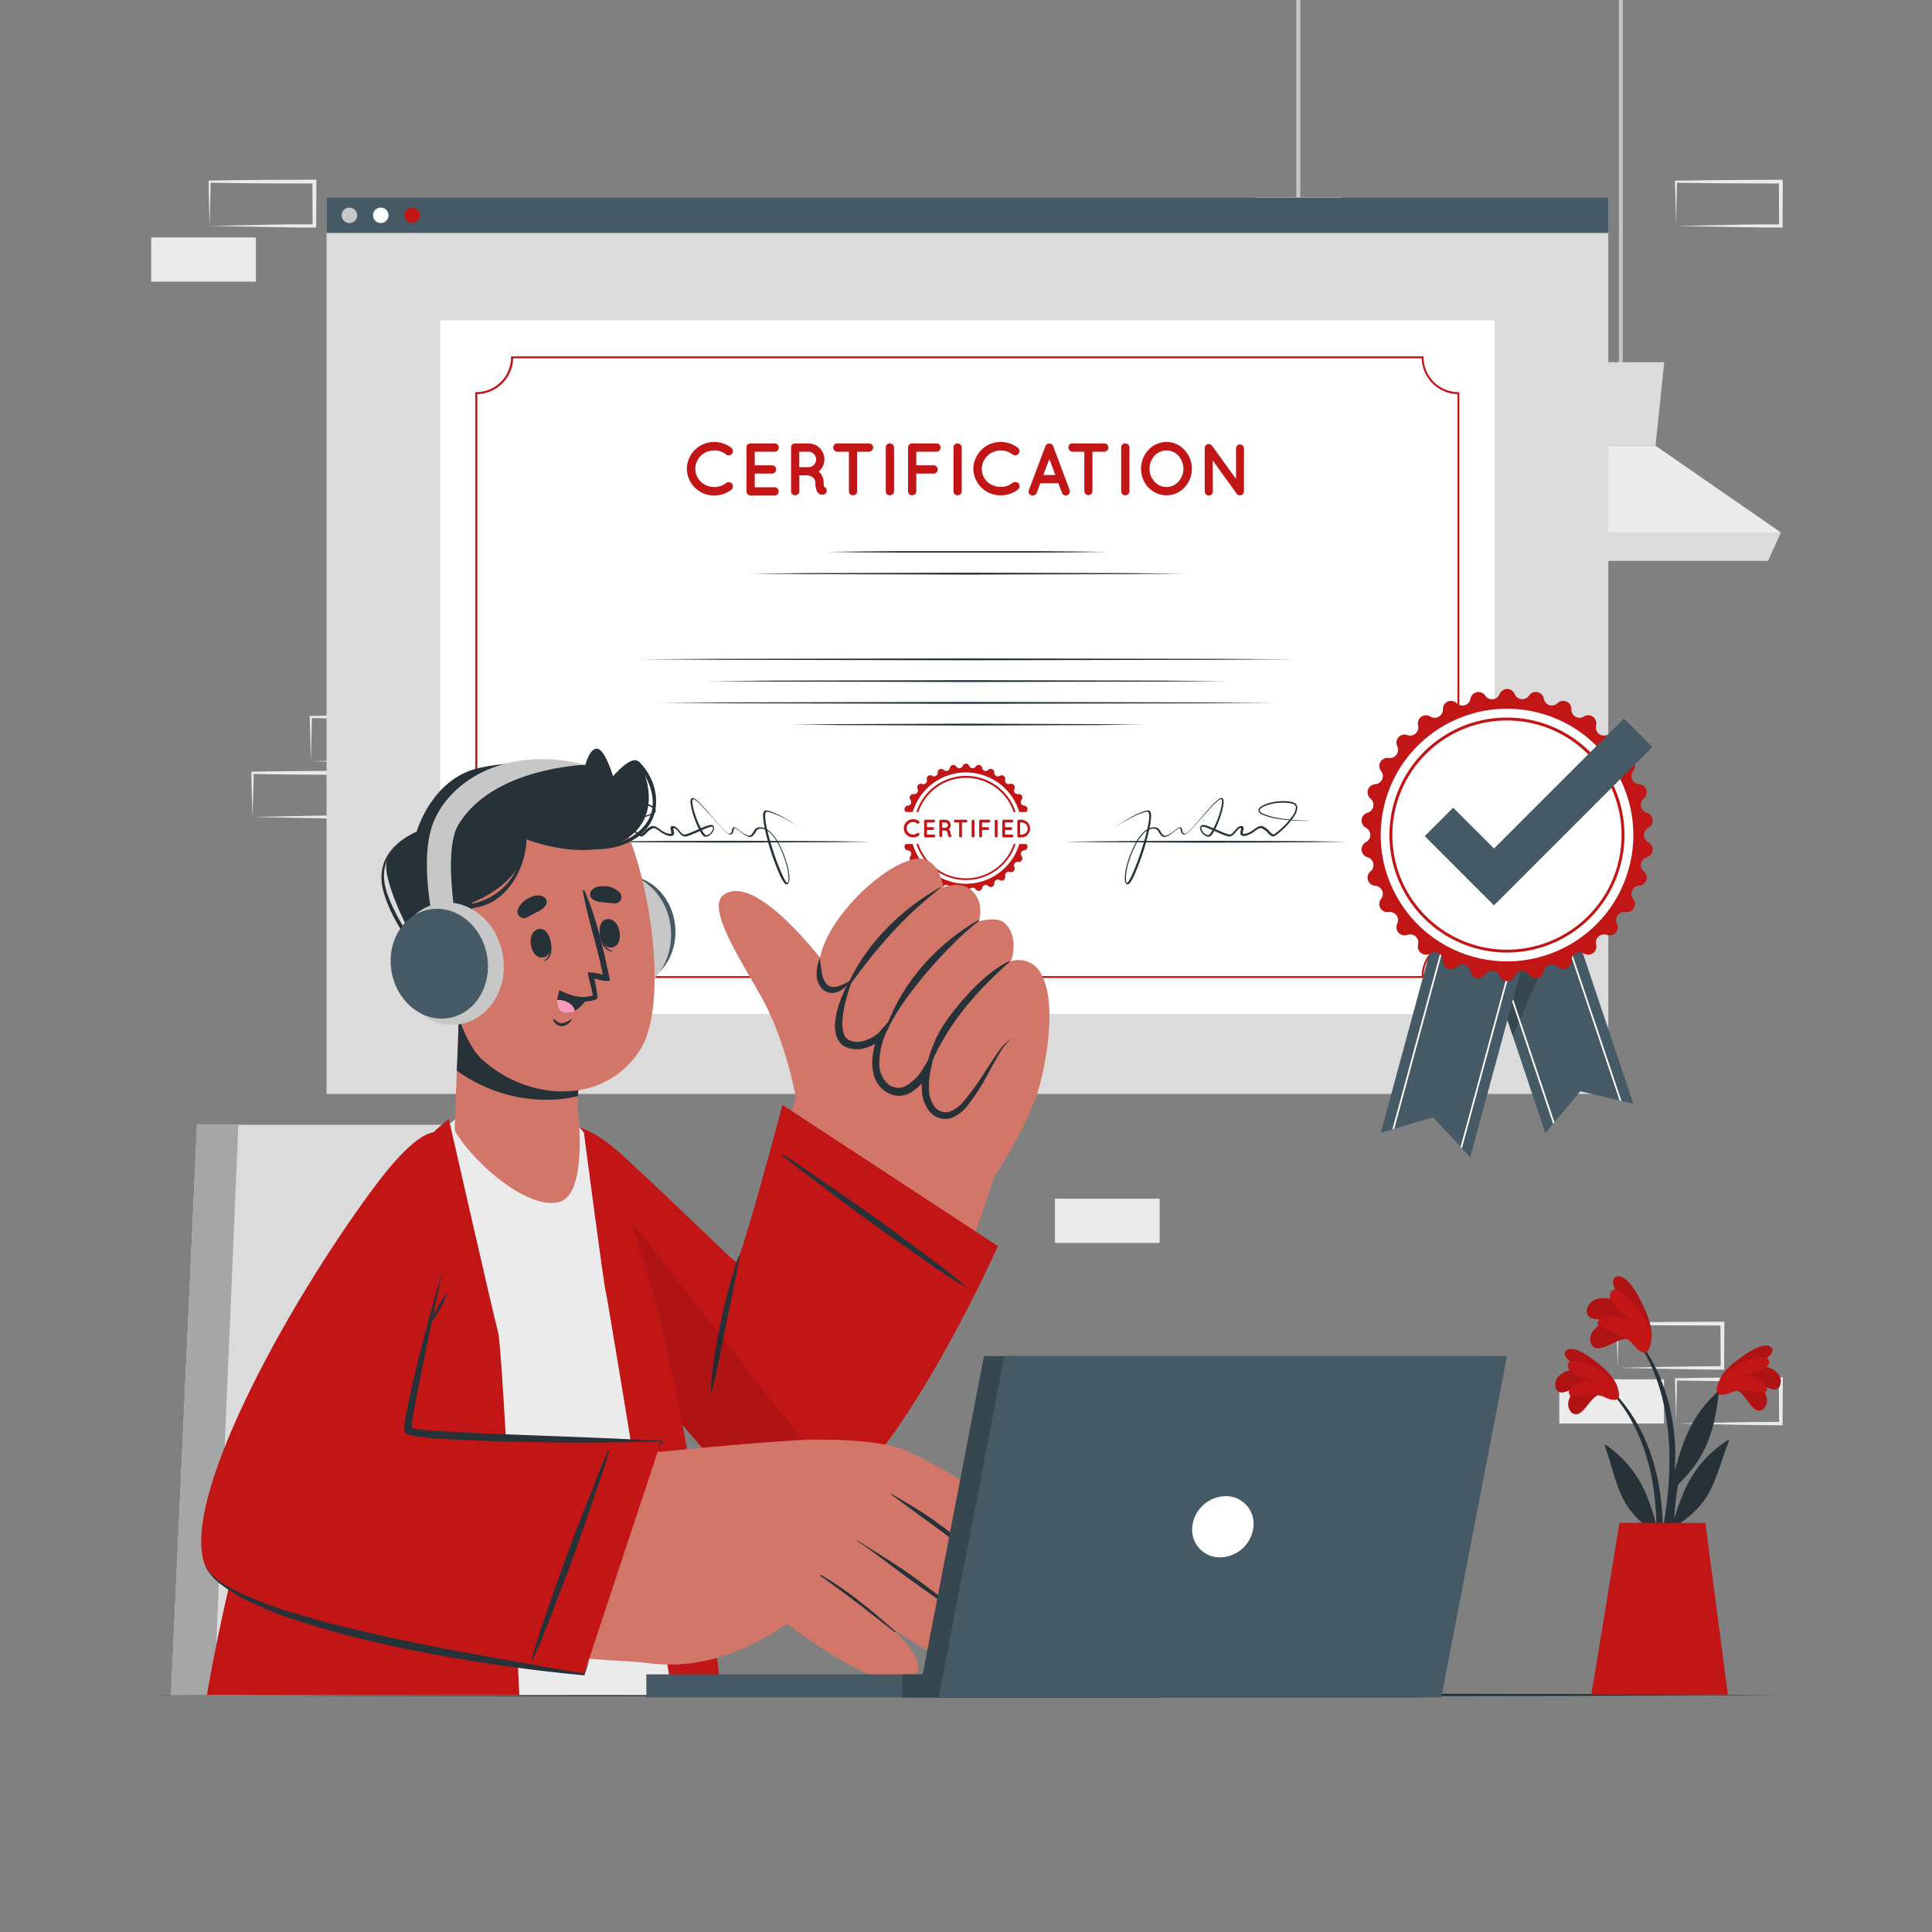 <svg xmlns="http://www.w3.org/2000/svg" viewBox="0 0 500 500"><rect x="0" y="0" width="500" height="500" fill="#808080" stroke="none"/><g id="freepik--background-complete--inject-247"><path d="M418.65,354l13.67-.28,6.73-.11c2.24,0,4.47,0,6.7-.05l-.44.44-.06-11.45.5.5L432.2,343c-4.51,0-9-.11-13.55-.17l.28-.27c0,1.88-.09,3.76-.14,5.67Zm0,0-.14-5.66c0-1.91-.11-3.85-.13-5.79v-.27h.27c4.52-.05,9-.16,13.55-.17l13.55-.06h.51v.5L446.2,354v.45h-.45c-2.28,0-4.57,0-6.85-.06l-6.81-.11Z" style="fill:#ebebeb"></path><path d="M433.77,368.4l13.67-.28,6.73-.11c2.24,0,4.47,0,6.7-.05l-.44.44L460.37,357l.5.5-13.55-.06c-4.52,0-9-.11-13.55-.17L434,357c0,1.88-.08,3.76-.13,5.67Zm0,0-.14-5.66c-.05-1.91-.11-3.85-.13-5.79v-.27h.28c4.52-.05,9-.16,13.55-.16l13.55-.07h.5v.5l-.05,11.45v.45h-.44c-2.28,0-4.57,0-6.85-.06l-6.81-.11Z" style="fill:#ebebeb"></path><rect x="403.53" y="356.95" width="27.1" height="11.45" transform="translate(834.17 725.36) rotate(180)" style="fill:#ebebeb"></rect><path d="M80.44,197l13.66-.28,6.74-.11c2.24,0,4.46,0,6.7,0l-.45.44,0-11.45.5.5L94,186c-4.52,0-9-.12-13.55-.17l.27-.27c0,1.88-.09,3.76-.13,5.67Zm0,0-.14-5.66c0-1.92-.12-3.85-.14-5.79v-.27h.28c4.51-.05,9-.16,13.55-.17l13.55-.06h.5v.5L108,197v.45h-.44c-2.29,0-4.57,0-6.85-.06l-6.82-.11Z" style="fill:#ebebeb"></path><rect x="95.56" y="199.98" width="27.1" height="11.45" transform="translate(218.21 411.41) rotate(180)" style="fill:#ebebeb"></rect><path d="M65.32,211.43,79,211.15l6.73-.11c2.24,0,4.47,0,6.7,0l-.45.44,0-11.45.5.5-13.55-.06c-4.52,0-9-.12-13.55-.17l.27-.27c0,1.88-.08,3.76-.13,5.67Zm0,0-.14-5.66c-.05-1.92-.11-3.85-.13-5.79v-.27h.28c4.52-.05,9-.16,13.55-.17l13.55-.06h.5v.5l0,11.45v.45h-.44c-2.28,0-4.57,0-6.85-.06l-6.82-.11Z" style="fill:#ebebeb"></path><rect x="54.25" y="356.95" width="27.1" height="11.45" transform="translate(135.59 725.36) rotate(180)" style="fill:#ebebeb"></rect><path d="M54.25,58.46l13.66-.28,6.74-.11c2.24,0,4.46,0,6.7,0l-.45.44L80.85,47l.5.5L67.8,47.45c-4.52,0-9-.12-13.55-.17l.27-.27c0,1.87-.09,3.76-.13,5.67Zm0,0-.15-5.67C54.06,50.88,54,49,54,47v-.27h.28c4.51-.05,9-.16,13.55-.17l13.55-.06h.5V47l-.06,11.45v.45h-.44c-2.29,0-4.57,0-6.85-.06l-6.82-.11Z" style="fill:#ebebeb"></path><rect x="39.13" y="61.45" width="27.1" height="11.45" transform="translate(105.36 134.35) rotate(180)" style="fill:#ebebeb"></rect><path d="M433.77,58.47l13.67-.27,6.73-.12c2.24,0,4.47,0,6.7,0l-.44.44L460.37,47l.5.5-13.55-.06c-4.52,0-9-.11-13.55-.16L434,47c0,1.88-.08,3.76-.13,5.67Zm0,0-.14-5.66c-.05-1.91-.11-3.85-.13-5.79v-.27h.28c4.52,0,9-.16,13.55-.16l13.55-.07h.5V47l-.05,11.45v.45h-.44c-2.28,0-4.57,0-6.85-.06l-6.81-.11Z" style="fill:#ebebeb"></path><rect x="380.93" y="215.78" width="27.1" height="11.45" transform="translate(788.96 443.01) rotate(180)" style="fill:#ebebeb"></rect><rect x="273.01" y="310.23" width="27.1" height="11.45" transform="translate(573.12 631.9) rotate(180)" style="fill:#ebebeb"></rect><path d="M298.31,86.67,284.64,87l-6.73.11c-2.24,0-4.47,0-6.7.06l.44-.45.06,11.46-.5-.5,13.55.06c4.51,0,9,.11,13.55.16l-.28.28c0-1.88.09-3.77.14-5.67Zm0,0,.14,5.67c0,1.91.11,3.84.13,5.79v.27h-.27c-4.52,0-9,.16-13.55.16l-13.55.07h-.5v-.5l.05-11.46v-.45h.45c2.28,0,4.57,0,6.85,0l6.81.12Z" style="fill:#ebebeb"></path><path d="M283.19,72.23l-13.67.28-6.73.11c-2.24,0-4.47,0-6.7.06l.44-.45.06,11.46-.5-.5,13.55.06c4.52,0,9,.11,13.55.16l-.27.28c0-1.88.08-3.77.13-5.67Zm0,0,.14,5.67c.05,1.91.11,3.84.13,5.79V84h-.28c-4.52.05-9,.16-13.55.16l-13.55.06h-.5v-.5l0-11.46v-.45h.44c2.28,0,4.57,0,6.85,0l6.81.11Z" style="fill:#ebebeb"></path><rect x="418.97" width="1" height="97.88" style="fill:#c7c7c7"></rect><polygon points="378.07 137.79 381.4 145.11 457.55 145.11 460.87 137.79 428.45 115.35 410.49 115.35 378.07 137.79" style="fill:#ebebeb"></polygon><polygon points="408.24 93.73 410.49 115.35 428.45 115.35 430.7 93.73 408.24 93.73" style="fill:#dbdbdb"></polygon><polygon points="378.07 137.79 381.4 145.12 457.55 145.12 460.87 137.79 378.07 137.79" style="fill:#dbdbdb"></polygon><rect x="335.5" width="1" height="55.23" style="fill:#c7c7c7"></rect><polygon points="294.6 95.14 297.93 102.46 374.08 102.46 377.4 95.14 344.98 72.7 327.02 72.7 294.6 95.14" style="fill:#ebebeb"></polygon><polygon points="324.77 51.08 327.02 72.7 344.98 72.7 347.23 51.08 324.77 51.08" style="fill:#dbdbdb"></polygon><polygon points="294.6 95.14 297.93 102.46 374.08 102.46 377.4 95.14 294.6 95.14" style="fill:#dbdbdb"></polygon></g><g id="freepik--Table--inject-247"><polygon points="39.13 438.65 91.85 438.41 144.56 438.32 250 438.15 355.44 438.32 408.15 438.41 460.87 438.65 408.15 438.9 355.44 438.98 250 439.15 144.56 438.98 91.85 438.89 39.13 438.65" style="fill:#263238"></polygon></g><g id="freepik--Screen--inject-247"><rect x="84.51" y="51.33" width="331.72" height="231.78" style="fill:#dbdbdb"></rect><rect x="84.51" y="51.15" width="331.72" height="9.14" style="fill:#455a64"></rect><path d="M92.43,55.72a2,2,0,1,1-2-2A2,2,0,0,1,92.43,55.72Z" style="fill:#c7c7c7"></path><path d="M100.54,55.72a2,2,0,1,1-2-2A2,2,0,0,1,100.54,55.72Z" style="fill:#fff"></path><path d="M108.66,55.72a2,2,0,1,1-2-2A2,2,0,0,1,108.66,55.72Z" style="fill:#C21515"></path><rect x="113.92" y="82.93" width="272.9" height="179.46" style="fill:#fff"></rect><path d="M368.43,253.11H132.31v-.4a9,9,0,0,0-9-9H123V101.48h.25a9,9,0,0,0,9-9v-.25H368.43v.25a9,9,0,0,0,9,9h.25V243.69h-.25a9,9,0,0,0-9,9Zm-235.62-.5H367.93a9.52,9.52,0,0,1,9.27-9.41V102a9.54,9.54,0,0,1-9.27-9.27H132.81a9.54,9.54,0,0,1-9.27,9.27V243.2A9.52,9.52,0,0,1,132.81,252.61Z" style="fill:#C21515"></path><path d="M177.76,121.31a7.05,7.05,0,0,1,7.06-6.93,7.25,7.25,0,0,1,4.45,1.5,1.15,1.15,0,0,1,.19,1.54,1.13,1.13,0,0,1-1.54.21,4.83,4.83,0,0,0-3.1-1.06,5.1,5.1,0,0,0-3.47,1.39,4.76,4.76,0,0,0-1.4,3.35,4.68,4.68,0,0,0,1.4,3.34,5.1,5.1,0,0,0,3.47,1.39,4.81,4.81,0,0,0,3.1-1.06,1.17,1.17,0,0,1,1.54.21,1.14,1.14,0,0,1-.19,1.54,7.19,7.19,0,0,1-4.45,1.5A7,7,0,0,1,177.76,121.31Z" style="fill:#C21515"></path><path d="M193.19,127.18V115.82a1,1,0,0,1,1.06-1.06h6.3a1.06,1.06,0,0,1,1,1.06,1.08,1.08,0,0,1-1,1.08h-5.22v3.52h4.48a1.07,1.07,0,0,1,0,2.14h-4.48v3.54h5.22a1.07,1.07,0,0,1,0,2.13h-6.3A1.05,1.05,0,0,1,193.19,127.18Z" style="fill:#C21515"></path><path d="M213.9,126.64a1.05,1.05,0,0,1-.67,1.34,1.66,1.66,0,0,1-.43.06h0a1.39,1.39,0,0,1-.75-.21,1.74,1.74,0,0,1-.62-.67,5.18,5.18,0,0,1-.4-2.31,1.57,1.57,0,0,0-.24-.83,1.8,1.8,0,0,0-.57-.56,3.78,3.78,0,0,0-1.08-.46h-2.27v4.18a1.07,1.07,0,0,1-1.08,1,1.05,1.05,0,0,1-1.06-1V115.82a1,1,0,0,1,1.06-1.06h3.44a4.11,4.11,0,0,1,4.12,4.14,4.06,4.06,0,0,1-1.5,3.16,3.08,3.08,0,0,1,.68.71,3.68,3.68,0,0,1,.63,2.08,4.65,4.65,0,0,0,.08,1.13A1,1,0,0,1,213.9,126.64Zm-2.69-7.74a2,2,0,0,0-2-2h-2.36v4h2.36A2,2,0,0,0,211.21,118.9Z" style="fill:#C21515"></path><path d="M224.87,116.9h-3.06v10.28a1,1,0,0,1-1.05,1,1.05,1.05,0,0,1-1.06-1V116.9h-3a1.07,1.07,0,0,1-1.06-1.08,1,1,0,0,1,1.06-1.06h8.21a1.05,1.05,0,0,1,1.06,1.06A1.08,1.08,0,0,1,224.87,116.9Z" style="fill:#C21515"></path><path d="M229.24,115.82a1,1,0,0,1,1.06-1.06,1.07,1.07,0,0,1,1.08,1.06v11.36a1.07,1.07,0,0,1-1.08,1,1,1,0,0,1-1.06-1Z" style="fill:#C21515"></path><path d="M235,127.18V115.82a1.05,1.05,0,0,1,1.06-1.06h6.29a1.07,1.07,0,0,1,0,2.14h-5.21v3.52h4.48a1.07,1.07,0,0,1,0,2.14h-4.48v4.62a1.08,1.08,0,0,1-1.08,1A1.05,1.05,0,0,1,235,127.18Z" style="fill:#C21515"></path><path d="M246.76,115.82a1,1,0,0,1,1.06-1.06,1.08,1.08,0,0,1,1.08,1.06v11.36a1.08,1.08,0,0,1-1.08,1,1,1,0,0,1-1.06-1Z" style="fill:#C21515"></path><path d="M251.9,121.31a7.06,7.06,0,0,1,7.06-6.93,7.23,7.23,0,0,1,4.45,1.5,1.14,1.14,0,0,1,.19,1.54,1.12,1.12,0,0,1-1.54.21,4.83,4.83,0,0,0-3.1-1.06A5.06,5.06,0,0,0,255.5,118a4.73,4.73,0,0,0-1.41,3.35,4.65,4.65,0,0,0,1.41,3.34A5.06,5.06,0,0,0,259,126a4.81,4.81,0,0,0,3.1-1.06,1.17,1.17,0,0,1,1.54.21,1.13,1.13,0,0,1-.19,1.54,7.17,7.17,0,0,1-4.45,1.5A7,7,0,0,1,251.9,121.31Z" style="fill:#C21515"></path><path d="M273.92,125.06h-4.68l-.94,2.5a1.09,1.09,0,0,1-1,.67,1,1,0,0,1-1-1.44l4.26-11.34a1.08,1.08,0,0,1,1-.67,1.06,1.06,0,0,1,1,.67l4.25,11.34a1.1,1.1,0,0,1-.63,1.39,1.11,1.11,0,0,1-1.35-.62Zm-.79-2.12-1.56-4.14L270,122.94Z" style="fill:#C21515"></path><path d="M285.79,116.9h-3.06v10.28a1.06,1.06,0,0,1-2.11,0V116.9h-3.05a1.08,1.08,0,0,1-1.06-1.08,1,1,0,0,1,1.06-1.06h8.22a1.05,1.05,0,0,1,1.06,1.06A1.08,1.08,0,0,1,285.79,116.9Z" style="fill:#C21515"></path><path d="M290.16,115.82a1,1,0,0,1,1.06-1.06,1.07,1.07,0,0,1,1.08,1.06v11.36a1.07,1.07,0,0,1-1.08,1,1,1,0,0,1-1.06-1Z" style="fill:#C21515"></path><path d="M306.52,116.44a7.06,7.06,0,0,1,0,9.74,6.29,6.29,0,0,1-4.6,2,6.49,6.49,0,0,1-4.71-2,7.16,7.16,0,0,1,0-9.74,6.42,6.42,0,0,1,4.71-2.06A6.23,6.23,0,0,1,306.52,116.44Zm-.25,4.87a5,5,0,0,0-1.31-3.37,4.14,4.14,0,0,0-6.15,0,4.88,4.88,0,0,0-1.31,3.37,4.79,4.79,0,0,0,1.31,3.34,4.1,4.1,0,0,0,6.15,0A4.88,4.88,0,0,0,306.27,121.31Z" style="fill:#C21515"></path><path d="M313.88,127.18a1.05,1.05,0,1,1-2.1,0V116a1,1,0,0,1,.42-.88,1.06,1.06,0,0,1,1.46.23l6.22,8.6V116a1.05,1.05,0,0,1,1-1,1.07,1.07,0,0,1,1.06,1v11.19a1.07,1.07,0,0,1-1.06,1,1,1,0,0,1-.79-.38.31.31,0,0,1-.09-.12l-6.16-8.54Z" style="fill:#C21515"></path><path d="M214.18,142.82q9.06-.13,18.1-.19l18.09,0,18.1,0q9,.06,18.09.19-9,.15-18.09.2l-18.1,0-18.09,0Q223.24,143,214.18,142.82Z" style="fill:#263238"></path><polygon points="194.07 148.46 208.14 148.33 222.22 148.29 250.37 148.21 278.52 148.29 292.6 148.33 306.68 148.46 292.6 148.58 278.52 148.62 250.37 148.71 222.22 148.62 208.14 148.58 194.07 148.46" style="fill:#263238"></polygon><path d="M275.37,217.84q9.18-.14,18.35-.19l18.35-.06,18.35.06q9.18,0,18.35.19-9.16.14-18.35.19l-18.35.06L293.72,218Q284.54,218,275.37,217.84Z" style="fill:#263238"></path><path d="M152,217.84q9.18-.14,18.35-.19l18.35-.06,18.35.06q9.18,0,18.36.19Q216.2,218,207,218l-18.35.06L170.32,218Q161.14,218,152,217.84Z" style="fill:#263238"></path><polygon points="317.68 176.27 300.85 176.39 284.02 176.43 250.37 176.51 216.72 176.43 199.89 176.39 183.07 176.27 199.89 176.14 216.72 176.1 250.37 176.02 284.02 176.1 300.85 176.14 317.68 176.27" style="fill:#263238"></polygon><polygon points="335.43 170.63 314.17 170.76 292.9 170.8 250.37 170.88 207.84 170.8 186.57 170.76 165.31 170.63 186.57 170.51 207.84 170.47 250.37 170.39 292.9 170.47 314.17 170.51 335.43 170.63" style="fill:#263238"></polygon><polygon points="330.07 181.9 310.14 182.02 290.22 182.06 250.37 182.15 210.52 182.06 190.6 182.02 170.67 181.9 190.6 181.77 210.52 181.73 250.37 181.65 290.22 181.73 310.14 181.78 330.07 181.9" style="fill:#263238"></polygon><polygon points="295.64 187.53 284.32 187.65 273.01 187.69 250.37 187.78 227.74 187.69 216.42 187.65 205.1 187.53 216.42 187.41 227.74 187.36 250.37 187.28 273.01 187.36 284.32 187.41 295.64 187.53" style="fill:#263238"></polygon><path d="M288.54,214.1q1.84-1.28,3.8-2.4a18.34,18.34,0,0,1,4.11-1.85,5.54,5.54,0,0,1,.56-.11.61.61,0,0,1,.63.21,2.15,2.15,0,0,1,.26,1.17,14.07,14.07,0,0,1-.23,2.25c-.26,1.48-.63,2.94-1,4.38a67.32,67.32,0,0,1-3,8.49,12.56,12.56,0,0,1-1.06,2,2.94,2.94,0,0,1-.41.47.59.59,0,0,1-.39.17.46.46,0,0,1-.27-.09l-.13-.14a2.19,2.19,0,0,1-.32-1.2,14.89,14.89,0,0,1,.79-4.47,25.68,25.68,0,0,1,1.69-4.19,12.67,12.67,0,0,1,2.63-3.67,4.17,4.17,0,0,1,2.07-1,2.5,2.5,0,0,1,1.18.1,1.8,1.8,0,0,1,.82.84,5.09,5.09,0,0,0,.62.9.91.91,0,0,0,.91.3,5.91,5.91,0,0,0,1.88-1.1c.3-.22.59-.46.9-.67a4.14,4.14,0,0,1,.5-.3.57.57,0,0,1,.62,0c.29.37.22.76.36,1.09a.67.67,0,0,0,.77.49,7,7,0,0,0,1.65-1.44c.5-.54,1-1.11,1.49-1.67,1-1.13,1.94-2.28,2.94-3.39.5-.56,1-1.11,1.55-1.64a8.8,8.8,0,0,1,.86-.74,2.85,2.85,0,0,1,.51-.3.8.8,0,0,1,.33-.08.41.41,0,0,1,.34.19,2,2,0,0,1,.16,1.19,10.06,10.06,0,0,1-.18,1.12,22.6,22.6,0,0,1-.6,2.18,22.12,22.12,0,0,1-1.79,4.16,4.74,4.74,0,0,1-.71.94.82.82,0,0,1-.66.26,1.79,1.79,0,0,1-.6-.17,2.78,2.78,0,0,1-1.51-1.83,1,1,0,0,1,.09-.7.71.71,0,0,1,.29-.28.69.69,0,0,1,.38-.08,4,4,0,0,1,1.16.27c.72.25,1.41.56,2.1.86s1.37.6,2.05.88c.35.13.69.27,1,.37a3.38,3.38,0,0,0,.49.11.77.77,0,0,0,.41-.09c.57-.28.94-1,1.51-1.53a1.78,1.78,0,0,1,1.14-.59.58.58,0,0,1,.46.15.59.59,0,0,1,.16.46,3.33,3.33,0,0,1-.11.61c-.11.33-.15.76-.05.78s.54,0,.85-.05a5.72,5.72,0,0,0,1.89-1c.3-.21.61-.44.95-.64a1.86,1.86,0,0,1,1.25-.3,4.66,4.66,0,0,1,1.92,1.39,4.53,4.53,0,0,0,.8.69c.13.09.26.11.29.08a3.07,3.07,0,0,0,.43-.26,18.57,18.57,0,0,0,1.68-1.42,19,19,0,0,0,2.9-3.33,3.83,3.83,0,0,0,.72-1.94c0-.67-.69-1-1.41-1.09a12.17,12.17,0,0,0-4.38.06,11.69,11.69,0,0,0-2.12.6,4.81,4.81,0,0,0-1,.52c-.27.2-.52.49-.44.76a1.34,1.34,0,0,0,.71.65,10.52,10.52,0,0,0,1,.41c.7.24,1.41.46,2.13.63a49.09,49.09,0,0,0,8.91.85v.05a47.14,47.14,0,0,1-8.95-.65,20.74,20.74,0,0,1-2.18-.61c-.35-.13-.71-.24-1.06-.41a1.6,1.6,0,0,1-.88-.84,1.1,1.1,0,0,1,.54-1.1,4.28,4.28,0,0,1,1-.57,10.32,10.32,0,0,1,2.18-.65,12.58,12.58,0,0,1,4.54-.13,3.11,3.11,0,0,1,1.13.39,1.36,1.36,0,0,1,.65,1.1,4.07,4.07,0,0,1-.77,2.23,18.43,18.43,0,0,1-2.95,3.45,16.47,16.47,0,0,1-1.74,1.47,3.23,3.23,0,0,1-.53.32.85.85,0,0,1-.77-.11,5.67,5.67,0,0,1-.89-.77,4.51,4.51,0,0,0-1.65-1.24c-.55-.08-1.19.43-1.78.85a6.29,6.29,0,0,1-2.07,1.08,1.72,1.72,0,0,1-1.33-.05.8.8,0,0,1-.25-.75,3.54,3.54,0,0,1,.12-.6,2.57,2.57,0,0,0,.09-.49c0-.06,0-.09,0-.06s0,0-.07,0a1.33,1.33,0,0,0-.8.43c-.51.47-.86,1.2-1.65,1.62a1.17,1.17,0,0,1-.67.13,2.77,2.77,0,0,1-.6-.13c-.37-.11-.72-.25-1.07-.39-.7-.29-1.38-.6-2.07-.9s-1.36-.61-2.05-.85a3.76,3.76,0,0,0-1-.26c-.24,0-.38.2-.31.52a2.36,2.36,0,0,0,1.24,1.53,1.59,1.59,0,0,0,.47.14c.1,0,.21,0,.34-.16a4,4,0,0,0,.64-.84,21.66,21.66,0,0,0,1.81-4,20.73,20.73,0,0,0,.61-2.14,8.29,8.29,0,0,0,.19-1.09,1.81,1.81,0,0,0-.08-1c-.11-.19-.53,0-.8.25a9.29,9.29,0,0,0-.84.71c-.54.51-1.05,1.06-1.55,1.61-1,1.1-2,2.24-3,3.36-.5.56-1,1.12-1.51,1.67a6.5,6.5,0,0,1-1.74,1.46.83.83,0,0,1-1-.58c-.14-.36-.13-.8-.33-1s-.27,0-.43.06a3.21,3.21,0,0,0-.46.29c-.3.21-.59.45-.89.68a6.08,6.08,0,0,1-1.95,1.16,1.14,1.14,0,0,1-1.12-.35,5.73,5.73,0,0,1-.67-.93c-.2-.31-.4-.64-.7-.74a2.32,2.32,0,0,0-1-.07,3.91,3.91,0,0,0-1.91.94,12.54,12.54,0,0,0-2.52,3.61,25.8,25.8,0,0,0-1.63,4.14,14.83,14.83,0,0,0-.72,4.34,1.79,1.79,0,0,0,.23.94l.06.07s0,0,0,0a.25.25,0,0,0,.1-.07,2.07,2.07,0,0,0,.32-.38,17.06,17.06,0,0,0,1-1.94,67.32,67.32,0,0,0,3-8.4,44.3,44.3,0,0,0,1.07-4.34,11.77,11.77,0,0,0,.25-2.2,1.87,1.87,0,0,0-.19-1c-.09-.12-.18-.15-.38-.11a3.29,3.29,0,0,0-.53.1,19.06,19.06,0,0,0-4.09,1.74c-1.31.71-2.6,1.48-3.85,2.29Z" style="fill:#263238"></path><path d="M206.85,214.1q-1.84-1.28-3.8-2.4a18.34,18.34,0,0,0-4.11-1.85,5.22,5.22,0,0,0-.57-.11.6.6,0,0,0-.62.21,2.15,2.15,0,0,0-.26,1.17,13,13,0,0,0,.23,2.25c.26,1.48.63,2.94,1,4.38a67.32,67.32,0,0,0,3,8.49,12.56,12.56,0,0,0,1.06,2,2.51,2.51,0,0,0,.41.47.59.59,0,0,0,.39.17.48.48,0,0,0,.27-.09l.13-.14a2.28,2.28,0,0,0,.32-1.2,15.21,15.21,0,0,0-.79-4.47,26.6,26.6,0,0,0-1.69-4.19,12.71,12.71,0,0,0-2.64-3.67,4.09,4.09,0,0,0-2.07-1,2.46,2.46,0,0,0-1.17.1,1.8,1.8,0,0,0-.82.84,5.09,5.09,0,0,1-.62.9.92.92,0,0,1-.91.3,5.8,5.8,0,0,1-1.88-1.1c-.3-.22-.6-.46-.91-.67a3.37,3.37,0,0,0-.49-.3.57.57,0,0,0-.62,0c-.29.37-.22.76-.36,1.09a.67.67,0,0,1-.77.49,6.58,6.58,0,0,1-1.65-1.44c-.51-.54-1-1.11-1.49-1.67-1-1.13-1.94-2.28-2.94-3.39-.5-.56-1-1.11-1.55-1.64a8.8,8.8,0,0,0-.86-.74,2.85,2.85,0,0,0-.51-.3.84.84,0,0,0-.33-.08.45.45,0,0,0-.35.19,2,2,0,0,0-.15,1.19,10.06,10.06,0,0,0,.18,1.12,22.6,22.6,0,0,0,.6,2.18,22.12,22.12,0,0,0,1.79,4.16,4.74,4.74,0,0,0,.71.94.82.82,0,0,0,.66.26,1.79,1.79,0,0,0,.6-.17,2.78,2.78,0,0,0,1.51-1.83,1.1,1.1,0,0,0-.09-.7.78.78,0,0,0-.29-.28.72.72,0,0,0-.39-.08,4.19,4.19,0,0,0-1.16.27c-.72.25-1.4.56-2.09.86s-1.37.6-2.06.88c-.34.13-.68.27-1,.37a3.22,3.22,0,0,1-.5.11.79.79,0,0,1-.41-.09c-.56-.28-.94-1-1.5-1.53a1.81,1.81,0,0,0-1.14-.59.58.58,0,0,0-.46.15.59.59,0,0,0-.16.46,3.33,3.33,0,0,0,.11.61c.1.33.15.76.05.78s-.54,0-.85-.05a5.72,5.72,0,0,1-1.89-1c-.3-.21-.61-.44-1-.64a1.82,1.82,0,0,0-1.24-.3,4.66,4.66,0,0,0-1.92,1.39,4.53,4.53,0,0,1-.8.69c-.13.09-.26.11-.29.08a3.07,3.07,0,0,1-.43-.26,17.4,17.4,0,0,1-1.69-1.42,19.41,19.41,0,0,1-2.89-3.33A3.74,3.74,0,0,1,160,209c0-.67.69-1,1.4-1.09a12.23,12.23,0,0,1,4.39.06,11.93,11.93,0,0,1,2.12.6,5.46,5.46,0,0,1,1,.52c.27.2.52.49.44.76a1.33,1.33,0,0,1-.72.65,10.33,10.33,0,0,1-1,.41,22,22,0,0,1-2.14.63,48.89,48.89,0,0,1-8.9.85v.05a47.19,47.19,0,0,0,9-.65,20.74,20.74,0,0,0,2.18-.61c.35-.13.71-.24,1.06-.41a1.6,1.6,0,0,0,.88-.84,1.1,1.1,0,0,0-.54-1.1,4.48,4.48,0,0,0-1-.57,10.5,10.5,0,0,0-2.18-.65,12.59,12.59,0,0,0-4.54-.13,3.22,3.22,0,0,0-1.14.39,1.38,1.38,0,0,0-.65,1.1,4.24,4.24,0,0,0,.77,2.23,18.11,18.11,0,0,0,3,3.45,16.47,16.47,0,0,0,1.74,1.47,3.58,3.58,0,0,0,.52.32.84.84,0,0,0,.77-.11,5.34,5.34,0,0,0,.9-.77,4.51,4.51,0,0,1,1.65-1.24c.55-.08,1.19.43,1.78.85a6.29,6.29,0,0,0,2.07,1.08,1.7,1.7,0,0,0,1.32-.05.79.79,0,0,0,.26-.75,3.54,3.54,0,0,0-.12-.6,2.57,2.57,0,0,1-.09-.49c0-.06,0-.09,0-.06s0,0,.07,0a1.33,1.33,0,0,1,.8.43c.51.47.85,1.2,1.64,1.62a1.22,1.22,0,0,0,.68.13,2.77,2.77,0,0,0,.6-.13c.37-.11.72-.25,1.07-.39.7-.29,1.38-.6,2.07-.9s1.36-.61,2.05-.85a3.76,3.76,0,0,1,1-.26c.24,0,.38.2.31.52a2.36,2.36,0,0,1-1.24,1.53,1.59,1.59,0,0,1-.47.14c-.1,0-.21,0-.34-.16a4,4,0,0,1-.64-.84,21.66,21.66,0,0,1-1.81-4c-.24-.71-.45-1.42-.62-2.14a8.26,8.26,0,0,1-.18-1.09,1.81,1.81,0,0,1,.08-1c.11-.19.53,0,.8.25a9.29,9.29,0,0,1,.84.71c.54.51,1,1.06,1.55,1.61,1,1.1,2,2.24,3,3.36.5.56,1,1.12,1.51,1.67a6.62,6.62,0,0,0,1.73,1.46.84.84,0,0,0,1-.58c.14-.36.13-.8.32-1s.28,0,.43.06a3.31,3.31,0,0,1,.47.29c.3.21.59.45.89.68a6.08,6.08,0,0,0,1.95,1.16,1.14,1.14,0,0,0,1.12-.35,5.73,5.73,0,0,0,.67-.93c.2-.31.4-.64.7-.74a2.31,2.31,0,0,1,1-.07,3.91,3.91,0,0,1,1.91.94,12.54,12.54,0,0,1,2.52,3.61,25.75,25.75,0,0,1,1.62,4.14,14.52,14.52,0,0,1,.73,4.34,1.89,1.89,0,0,1-.23.94l-.07.07h0a.25.25,0,0,1-.1-.07,2.07,2.07,0,0,1-.32-.38,15.61,15.61,0,0,1-1-1.94,67.37,67.37,0,0,1-3-8.4c-.41-1.44-.79-2.88-1.07-4.34a13.73,13.73,0,0,1-.25-2.2,2,2,0,0,1,.2-1c.09-.12.18-.15.38-.11a3.51,3.51,0,0,1,.53.1,19.27,19.27,0,0,1,4.09,1.74c1.31.71,2.6,1.48,3.85,2.29Z" style="fill:#263238"></path><path d="M250.86,198.22h0a.93.93,0,0,0,1.64.17h0a.93.93,0,0,1,1.69.36h0a.93.93,0,0,0,1.56.51h0a.92.92,0,0,1,1.57.7h0a.93.93,0,0,0,1.43.82h0a.92.92,0,0,1,1.39,1h0a.93.93,0,0,0,1.23,1.1h0a.93.93,0,0,1,1.15,1.29h0a.93.93,0,0,0,1,1.33h0a.93.93,0,0,1,.86,1.49h0a.93.93,0,0,0,.67,1.5h0a.93.93,0,0,1,.53,1.64h0a.93.93,0,0,0,.34,1.61h0a.93.93,0,0,1,.18,1.72h0a.93.93,0,0,0,0,1.64h0a.93.93,0,0,1-.18,1.72h0a.92.92,0,0,0-.34,1.6h0a.94.94,0,0,1-.53,1.65h0a.93.93,0,0,0-.67,1.5h0a.93.93,0,0,1-.86,1.49h0a.93.93,0,0,0-1,1.33h0a.93.93,0,0,1-1.15,1.28h0a.94.94,0,0,0-1.23,1.1h0a.93.93,0,0,1-1.39,1h0a.93.93,0,0,0-1.43.82h0a.92.92,0,0,1-1.57.7h0a.93.93,0,0,0-1.56.51h0a.93.93,0,0,1-1.69.36h0a.93.93,0,0,0-1.64.17h0a.92.92,0,0,1-1.72,0h0a.93.93,0,0,0-1.64-.17h0a.93.93,0,0,1-1.69-.36h0a.93.93,0,0,0-1.56-.51h0a.92.92,0,0,1-1.57-.7h0a.93.93,0,0,0-1.43-.82h0a.93.93,0,0,1-1.39-1h0a.94.94,0,0,0-1.23-1.1h0a.93.93,0,0,1-1.15-1.28h0a.93.93,0,0,0-1-1.33h0a.93.93,0,0,1-.86-1.49h0a.93.93,0,0,0-.67-1.5h0a.94.94,0,0,1-.53-1.65h0a.92.92,0,0,0-.34-1.6h0a.93.93,0,0,1-.18-1.72h0a.93.93,0,0,0,0-1.64h0a.93.93,0,0,1,.18-1.72h0a.93.93,0,0,0,.34-1.61h0a.93.93,0,0,1,.53-1.64h0a.93.93,0,0,0,.67-1.5h0a.93.93,0,0,1,.86-1.49h0a.93.93,0,0,0,1-1.33h0a.93.93,0,0,1,1.15-1.29h0a.93.93,0,0,0,1.23-1.1h0a.92.92,0,0,1,1.39-1h0a.93.93,0,0,0,1.43-.82h0a.92.92,0,0,1,1.57-.7h0a.93.93,0,0,0,1.56-.51h0a.93.93,0,0,1,1.69-.36h0a.93.93,0,0,0,1.64-.17h0A.92.92,0,0,1,250.86,198.22Z" style="fill:#C21515"></path><circle cx="250" cy="214.29" r="14.4" transform="translate(-65.86 121.28) rotate(-24.19)" style="fill:#fff"></circle><path d="M250,227.76a13.48,13.48,0,1,1,13.48-13.47A13.49,13.49,0,0,1,250,227.76Zm0-26.45a13,13,0,1,0,13,13A13,13,0,0,0,250,201.31Z" style="fill:#C21515"></path><rect x="228.14" y="210.15" width="43.72" height="8.28" style="fill:#fff"></rect><path d="M233.89,214.37A2.41,2.41,0,0,1,236.3,212a2.48,2.48,0,0,1,1.52.51.4.4,0,0,1,.06.53.38.38,0,0,1-.52.07,1.62,1.62,0,0,0-1.06-.36,1.73,1.73,0,0,0-1.18.47,1.6,1.6,0,0,0-.48,1.14,1.57,1.57,0,0,0,.48,1.14,1.74,1.74,0,0,0,1.18.48,1.65,1.65,0,0,0,1.06-.37.39.39,0,0,1,.52.08.39.39,0,0,1-.06.52,2.48,2.48,0,0,1-1.52.51A2.4,2.4,0,0,1,233.89,214.37Z" style="fill:#C21515"></path><path d="M239.16,216.37V212.5a.36.36,0,0,1,.36-.36h2.15a.37.37,0,0,1,0,.73h-1.78v1.2h1.53a.37.37,0,0,1,0,.73h-1.53V216h1.78a.36.36,0,1,1,0,.72h-2.15A.36.36,0,0,1,239.16,216.37Z" style="fill:#C21515"></path><path d="M246.22,216.19a.36.36,0,0,1-.23.46l-.14,0h0a.45.45,0,0,1-.25-.07.66.66,0,0,1-.21-.23,1.8,1.8,0,0,1-.14-.79.52.52,0,0,0-.08-.28.52.52,0,0,0-.2-.19.94.94,0,0,0-.36-.16h-.78v1.42a.37.37,0,0,1-.73,0V212.5a.36.36,0,0,1,.36-.36h1.18a1.4,1.4,0,0,1,1.4,1.41,1.38,1.38,0,0,1-.51,1.08.76.76,0,0,1,.23.24,1.25,1.25,0,0,1,.22.71,1.8,1.8,0,0,0,0,.39A.34.34,0,0,1,246.22,216.19Zm-.91-2.64a.68.68,0,0,0-.68-.68h-.81v1.35h.81A.68.68,0,0,0,245.31,213.55Z" style="fill:#C21515"></path><path d="M250,212.87h-1.05v3.5a.35.35,0,0,1-.36.36.36.36,0,0,1-.36-.36v-3.5h-1a.36.36,0,0,1-.36-.37.35.35,0,0,1,.36-.36H250a.36.36,0,0,1,.36.36A.37.37,0,0,1,250,212.87Z" style="fill:#C21515"></path><path d="M251.46,212.5a.36.36,0,0,1,.36-.36.37.37,0,0,1,.37.36v3.87a.36.36,0,0,1-.37.36.35.35,0,0,1-.36-.36Z" style="fill:#C21515"></path><path d="M253.42,216.37V212.5a.36.36,0,0,1,.36-.36h2.15a.37.37,0,0,1,.36.36.37.37,0,0,1-.36.37h-1.78v1.2h1.53a.37.37,0,0,1,0,.73h-1.53v1.57a.37.37,0,0,1-.37.36A.36.36,0,0,1,253.42,216.37Z" style="fill:#C21515"></path><path d="M257.44,212.5a.36.36,0,0,1,.36-.36.37.37,0,0,1,.37.36v3.87a.36.36,0,0,1-.37.36.35.35,0,0,1-.36-.36Z" style="fill:#C21515"></path><path d="M259.4,216.37V212.5a.35.35,0,0,1,.36-.36h2.14a.37.37,0,0,1,0,.73h-1.78v1.2h1.53a.37.37,0,0,1,0,.73h-1.53V216h1.78a.36.36,0,1,1,0,.72h-2.14A.35.35,0,0,1,259.4,216.37Z" style="fill:#C21515"></path><path d="M263.29,216.37V212.5a.36.36,0,0,1,.36-.36h.78a2.3,2.3,0,0,1,0,4.59h-.78A.36.36,0,0,1,263.29,216.37ZM264,216h.41a1.58,1.58,0,0,0,1.56-1.58,1.56,1.56,0,0,0-1.56-1.56H264Z" style="fill:#C21515"></path></g><g id="freepik--Label--inject-247"><polygon points="399.95 293.26 408.97 282.41 422.7 285.63 405.88 235.49 383.13 243.13 399.95 293.26" style="fill:#455a64"></polygon><polygon points="391.48 267.99 383.13 243.13 405.88 235.49 391.48 267.99" style="fill:#37474f"></polygon><polygon points="402.94 236.49 419.14 284.79 419.64 284.91 403.35 236.35 402.94 236.49" style="fill:#fff"></polygon><polygon points="385.66 242.28 401.95 290.84 402.29 290.45 386.08 242.14 385.66 242.28" style="fill:#fff"></polygon><polygon points="357.34 293.18 370.86 289.16 380.5 299.46 396.14 241.77 372.99 235.49 357.34 293.18" style="fill:#455a64"></polygon><polygon points="393.14 240.97 378 296.79 378.35 297.16 393.56 241.08 393.14 240.97" style="fill:#fff"></polygon><polygon points="375.56 236.2 360.35 292.28 360.84 292.14 375.99 236.31 375.56 236.2" style="fill:#fff"></polygon><path d="M392,179.62h0a2.11,2.11,0,0,0,3.71.39h0a2.11,2.11,0,0,1,3.83.82h0a2.11,2.11,0,0,0,3.55,1.15h0a2.11,2.11,0,0,1,3.58,1.59h0a2.11,2.11,0,0,0,3.23,1.87h0a2.11,2.11,0,0,1,3.17,2.3h0a2.11,2.11,0,0,0,2.78,2.5h0a2.11,2.11,0,0,1,2.62,2.91h0a2.11,2.11,0,0,0,2.19,3h0a2.11,2.11,0,0,1,2,3.39h0a2.11,2.11,0,0,0,1.52,3.41h0a2.11,2.11,0,0,1,1.21,3.73h0a2.11,2.11,0,0,0,.78,3.65h0a2.11,2.11,0,0,1,.41,3.9h0a2.11,2.11,0,0,0,0,3.73h0a2.11,2.11,0,0,1-.41,3.9h0a2.11,2.11,0,0,0-.78,3.65h0a2.1,2.1,0,0,1-1.21,3.72h0a2.11,2.11,0,0,0-1.52,3.41h0a2.11,2.11,0,0,1-2,3.4h0a2.11,2.11,0,0,0-2.19,3h0a2.11,2.11,0,0,1-2.62,2.91h0a2.11,2.11,0,0,0-2.78,2.5h0a2.11,2.11,0,0,1-3.17,2.3h0a2.11,2.11,0,0,0-3.23,1.87h0a2.11,2.11,0,0,1-3.58,1.59h0a2.11,2.11,0,0,0-3.55,1.15h0a2.11,2.11,0,0,1-3.83.82h0a2.11,2.11,0,0,0-3.71.39h0a2.11,2.11,0,0,1-3.92,0h0a2.11,2.11,0,0,0-3.71-.39h0a2.11,2.11,0,0,1-3.83-.82h0a2.11,2.11,0,0,0-3.55-1.15h0a2.11,2.11,0,0,1-3.58-1.59h0a2.12,2.12,0,0,0-3.24-1.87h0a2.11,2.11,0,0,1-3.17-2.3h0a2.11,2.11,0,0,0-2.77-2.5h0a2.11,2.11,0,0,1-2.62-2.91h0a2.11,2.11,0,0,0-2.19-3h0a2.11,2.11,0,0,1-2-3.4h0a2.11,2.11,0,0,0-1.52-3.41h0a2.1,2.1,0,0,1-1.21-3.72h0a2.11,2.11,0,0,0-.78-3.65h0a2.11,2.11,0,0,1-.41-3.9h0a2.11,2.11,0,0,0,0-3.73h0a2.11,2.11,0,0,1,.41-3.9h0a2.11,2.11,0,0,0,.78-3.65h0a2.11,2.11,0,0,1,1.21-3.73h0a2.11,2.11,0,0,0,1.52-3.41h0a2.11,2.11,0,0,1,2-3.39h0a2.11,2.11,0,0,0,2.19-3h0a2.11,2.11,0,0,1,2.62-2.91h0a2.11,2.11,0,0,0,2.77-2.5h0a2.11,2.11,0,0,1,3.17-2.3h0a2.12,2.12,0,0,0,3.24-1.87h0A2.11,2.11,0,0,1,377,182h0a2.11,2.11,0,0,0,3.55-1.15h0a2.11,2.11,0,0,1,3.83-.82h0a2.11,2.11,0,0,0,3.71-.39h0A2.11,2.11,0,0,1,392,179.62Z" style="fill:#C21515"></path><circle cx="390.02" cy="216.11" r="32.69" transform="translate(78.87 535.5) rotate(-74.74)" style="fill:#fff"></circle><path d="M390,246.52a30.41,30.41,0,1,1,30.41-30.41A30.44,30.44,0,0,1,390,246.52Zm0-60.06a29.66,29.66,0,1,0,29.66,29.65A29.69,29.69,0,0,0,390,186.46Z" style="fill:#C21515"></path><polygon points="386.64 234.31 368.72 216.39 376.07 209.03 386.64 219.6 420.29 185.95 427.64 193.31 386.64 234.31" style="fill:#455a64"></polygon></g><g id="freepik--Character--inject-247"><polygon points="44.27 438.65 171.49 438.65 146.13 291.09 50.99 291.09 44.27 438.65" style="fill:#dbdbdb"></polygon><polygon points="44.27 438.65 55.42 438.65 61.68 291.09 50.99 291.09 44.27 438.65" style="fill:#a6a6a6"></polygon><path d="M144.09,314.09c15.92,33,53.66,87.49,69.46,73.28,23.64-21.24,38.72-67.18,44.7-85.74,3.35-10.41-49.61-26.17-52.56-16.73-4.2,13.43-10.59,41.4-14.64,45.45-2.13,2.13-20-21.51-33.31-32.59C138.51,281.79,139,303.56,144.09,314.09Z" style="fill: rgb(211, 118, 106);"></path><path d="M269.47,279.23c-2.26,11.29-15.9,32.57-21.17,36.44S206,298.6,205.16,291.94,215,246.81,224,239.26,271.81,267.54,269.47,279.23Z" style="fill: rgb(211, 118, 106);"></path><path d="M206,284.19s-2.54-14.75-9-26.26c-5.42-9.67-14.57-23.42-9.48-26.54,10.46-6.39,33.26,27.92,33.26,27.92s7.63,16.75-2.17,24C212.42,287.85,206,284.19,206,284.19Z" style="fill: rgb(211, 118, 106);"></path><path d="M212.49,253.66c2.08,5.73,7.65,0,7.65,0s-6,10.17-1.61,15.26c4.27,4.89,10.76-2.26,11.23-2.77-.31.54-5.62,10-.64,14.69,5.17,4.84,10.45-3.46,10.79-4-.14.6-1.81,8.62,2.77,11.3,7.87,4.6,12.72-15.79,19.16-19.39,0,0,7.35,10.22,7.63,10.47,0,0,5-19.3-.34-27.72a6.37,6.37,0,0,0-7.51-2.69s2.3-6-1.5-9.83c-1.95-1.94-6.8-.54-6.8-.54s1.65-4.91-1.94-8.07c-2.86-2.53-7.27-.73-7.27-.73s-.62-5.46-4.37-7.09C232.17,219.24,208.07,241.37,212.49,253.66Z" style="fill: rgb(211, 118, 106);"></path><path d="M243.37,229.82c.08-.06,0-.2-.09-.14-9.7,5.34-18.72,14.18-23.47,24.26-.16.33.31.73.55.4C227.24,244.89,234.1,237.05,243.37,229.82Z" style="fill:#263238"></path><path d="M253.4,238.29c.1-.07,0-.24-.15-.18-10,5.57-19.85,15.81-23.95,28.07-.15.42.15.94.35.47C233,258.7,245,244.76,253.4,238.29Z" style="fill:#263238"></path><path d="M239.92,277.8c4.39-11.6,12.06-20.63,21.27-28.77.12-.11,0-.27-.17-.21-5.59,2.76-10.92,8.56-14.68,13.43a32.69,32.69,0,0,0-6.83,15.4C239.48,277.88,239.82,278.05,239.92,277.8Z" style="fill:#263238"></path><path d="M219.94,253.7c-.19.4.6.24.42.64-.73,1.69-4.26,12.27-1,14.59,2.59,1.85,6.88-.34,8.2-1.83l3.31-3.75L229,268a20.4,20.4,0,0,0-1.41,6.48,7.29,7.29,0,0,0,1.84,5.69,4.17,4.17,0,0,0,5.2.76,12.61,12.61,0,0,0,4.38-4.58l3.06-5.07-1.23,5.77a19.52,19.52,0,0,0-.41,4.89,8,8,0,0,0,1.34,4.37,3.78,3.78,0,0,0,3.69,1.48,8.37,8.37,0,0,0,3.83-2.65,65.36,65.36,0,0,0,6-8.37c1-1.45,1.89-2.91,2.91-4.33a12.38,12.38,0,0,1,3.65-3.7,13.28,13.28,0,0,0-3.25,4c-.9,1.47-1.72,3-2.56,4.51a56,56,0,0,1-5.64,8.87,9.72,9.72,0,0,1-4.5,3.32,5.32,5.32,0,0,1-5.51-2,9.67,9.67,0,0,1-1.81-5.38,20.8,20.8,0,0,1,.37-5.45l1.83.7a14.44,14.44,0,0,1-5.11,5.46,6.06,6.06,0,0,1-4,.75,6.82,6.82,0,0,1-3.57-1.92c-2-1.95-2.47-4.79-2.34-7.2a22.45,22.45,0,0,1,1.67-7.1l1.5.92c-1.73,1.84-6.26,4.82-10.64,2.45C213,266.75,218.74,255.66,219.94,253.7Z" style="fill:#263238"></path><path d="M220.14,253.67a12.41,12.41,0,0,1-3.37,1.63,2.84,2.84,0,0,1-2.81-.59,5.79,5.79,0,0,1-1.28-3c-.21-1.21-.36-2.49-.46-3.82a9.76,9.76,0,0,0-.87,3.94,5.68,5.68,0,0,0,1.43,4.12,4.11,4.11,0,0,0,2.19,1,4.23,4.23,0,0,0,2.26-.43A6.57,6.57,0,0,0,220.14,253.67Z" style="fill:#263238"></path><path d="M202.52,286l55.7,36.5S227.5,391,207.33,391.4s-50.72-49.42-61.42-71-5.19-40.32,15.69-20.93,28.39,27.37,29,27.09C191.91,326,202.52,286,202.52,286Z" style="fill:#C21515"></path><path d="M258.22,322.5s-21.3,47.52-40.08,63.63c-3.76,3.24-7.43,5.21-10.81,5.27-20.17.39-50.72-49.43-61.43-71-6.63-13.37-7-25.64-1.42-28.43,3.45-1.73,9.17.12,17.12,7.5,21,19.51,28.39,27.37,29,27.08C191.9,326,202.53,286,202.53,286Z" style="fill:#C21515"></path><path d="M245.48,329.2c-1.48-1.15-3-2.27-4.47-3.39q-4.55-3.4-9.13-6.77c-6.06-4.47-12.24-8.76-18.47-13-3.54-2.4-7-4.94-10.65-7.18a.16.16,0,0,0-.19.26c2.91,2.43,6,4.63,9,6.93s6,4.61,9.06,6.86q9.12,6.68,18.41,13.07c1.74,1.2,3.44,2.48,5.23,3.6.92.57,1.79,1.22,2.72,1.78s1.9,1.06,2.81,1.65a.09.09,0,1,0,.1-.15C248.42,331.69,247,330.39,245.48,329.2Z" style="fill:#263238"></path><path d="M191.08,325.29a134.9,134.9,0,0,0-4.65,17.38c-.63,2.91-1.11,5.85-1.58,8.78a65,65,0,0,0-.91,8.8c0,.11.15.11.18,0,.82-2.83,1.41-5.78,2-8.68s1.21-5.82,1.78-8.74c1.14-5.83,2.51-11.63,3.47-17.49C191.39,325.16,191.14,325.12,191.08,325.29Z" style="fill:#263238"></path><path d="M218.14,386.13c-3.76,3.24-7.43,5.21-10.81,5.27-20.17.39-50.72-49.43-61.43-71-6.63-13.37-7-25.64-1.42-28.43Z" style="opacity:0.1"></path><path d="M185.94,438.65H54.76C54.18,436,74.82,321.1,119.05,288.74c9.82-7.18,27.23-2.56,32.07,4.42C175.47,328.24,185.94,438.65,185.94,438.65Z" style="fill:#ebebeb"></path><path d="M116.15,289.6s11.58,50.88,12.77,55.27,5.48,93.78,5.48,93.78H53.57S71.76,324.65,116.15,289.6Z" style="fill:#C21515"></path><path d="M151.12,293.16s5.07,39,5.67,41.26S174,438.65,174,438.65h12.59S175.58,320.79,151.12,293.16Z" style="fill:#C21515"></path><path d="M100.64,304.36C77,337.65,42.75,397.27,58.53,407.88c26,17.45,97.35,22.13,113.67,22.53,7,.17,16.64-46.66,11.43-52.1s-79.94-2.51-80.89-7c-.55-2.55,8.59-26.15,13.22-54.45C121.3,284.19,107.31,295,100.64,304.36Z" style="fill: rgb(211, 118, 106);"></path><path d="M171.1,375.72s21.31-2.19,35.32-3c7.82-.43,21.28,0,27.17,2.32,8.8,3.45,43.43,23.5,38.75,32-4.24,7.7-31.8-13.3-31.8-13.3s29.69,18.73,22.88,27.06-34.79-19.55-34.79-19.55,30.07,19.94,21.7,27.41c-6.33,5.65-33.1-18.16-33.1-18.16s25.72,17.31,19.46,23.4c-6.91,6.73-33-13.7-33-13.7-18.52,12.81-32.57,11.33-42.45,9.09C158.85,428.76,171.1,375.72,171.1,375.72Z" style="fill: rgb(211, 118, 106);"></path><path d="M230.69,386.62c3.57,2.07,7.19,4.15,10.56,6.53s6.66,4.89,9.79,7.58c7.69,6.59,11.47,11.92,11.2,11.62-6.37-7.19-18.3-15.91-21.68-18.3s-6.6-4.92-10-7.31C230.51,386.68,230.6,386.57,230.69,386.62Z" style="fill:#263238"></path><path d="M221.86,398.63c4.44,2.85,8.95,5.51,13.27,8.55s10.17,7.48,14.24,10.8c.31.25.08.81-.25.56-4.2-3.15-10.4-7.41-14.64-10.51s-8.36-6.37-12.7-9.3C221.71,398.69,221.79,398.59,221.86,398.63Z" style="fill:#263238"></path><path d="M212.43,407.58c7,4,13.26,9.29,19.28,14.63.3.26,0,.34-.34.08-6.32-5-11.25-8.94-19.09-14.47C212.16,407.74,212.28,407.49,212.43,407.58Z" style="fill:#263238"></path><path d="M171.13,372.93l-20,60.43s-91.21-11.62-98-28.09,20.45-66.41,43-97.09c22.19-30.18,24.07-9.78,19.94,12.33s-11.89,47.87-10.58,49.62S171.13,372.93,171.13,372.93Z" style="fill:#C21515"></path><path d="M140,424.76c.71-1.73,1.39-3.47,2.07-5.22q2-5.3,4.06-10.61c2.67-7.05,5.14-14.15,7.53-21.29,1.35-4.06,2.86-8.08,4-12.19a.16.16,0,0,0-.31-.11c-1.55,3.45-2.84,7-4.23,10.55s-2.83,7-4.17,10.58c-2.65,7-5.18,14.13-7.64,21.25-.68,2-1.45,4-2,6-.31,1-.7,2-1,3.1s-.51,2.11-.83,3.15a.09.09,0,0,0,.17.06C138.37,428.26,139.24,426.54,140,424.76Z" style="fill:#263238"></path><path d="M152.7,429.2l-1.41,4.23,0,.13-.15,0c-8.61-.78-17.18-1.87-25.72-3.19s-17.05-2.88-25.5-4.75a224.66,224.66,0,0,1-25-6.89,90.75,90.75,0,0,1-12-5.06,40,40,0,0,1-5.52-3.47,13.1,13.1,0,0,1-4.21-4.91,13.79,13.79,0,0,0,4.5,4.49,40.42,40.42,0,0,0,5.65,3,106.17,106.17,0,0,0,12.06,4.46c8.21,2.53,16.58,4.56,25,6.4s16.87,3.49,25.34,5,17,3.06,25.49,4.46l-.19.12Z" style="fill:#263238"></path><path d="M170.35,375.29l.68-2.39.1.14c-9,.24-18,.34-27,.25s-18-.27-27-.75c-2.26-.13-4.52-.28-6.78-.5-1.14-.12-2.26-.23-3.43-.44a8.32,8.32,0,0,1-.91-.2l-.52-.17a3.62,3.62,0,0,1-.37-.2,1.15,1.15,0,0,1-.3-.3,1.42,1.42,0,0,1-.14-.23.41.41,0,0,1,0-.12,3.46,3.46,0,0,1-.06-1.2c0-.3,0-.61.1-.89.7-4.56,1.74-8.91,2.79-13.31,2.1-8.78,4.46-17.48,7-26.14l-5.49,26.47c-.86,4.4-1.86,8.84-2.43,13.21,0,.27,0,.52-.08.79a3.81,3.81,0,0,1,0,.48s0,0,0,0a1,1,0,0,0-.07-.15c-.05-.08-.19-.17-.15-.15s0,0,0,0a1.54,1.54,0,0,0,.28.09c.22.06.48.11.74.16,1,.18,2.17.29,3.27.39,2.22.2,4.46.33,6.71.45q6.72.38,13.48.61l13.49.52c9,.32,18,.72,27,1.15h.16l0,.14Z" style="fill:#263238"></path><path d="M115.88,334.29a24.15,24.15,0,0,1-2,4.5,18,18,0,0,1-2.89,4c.7-1.49,1.44-2.93,2.23-4.36A36.14,36.14,0,0,1,115.88,334.29Z" style="fill:#263238"></path><path d="M144.77,311.05c-7.61,2.17-21.35-9-27-18.27-.38-.64,1.15-26.89.91-32.12,0-1.07,33.18,6.49,33.18,6.49s-2.73,11.11-2.27,20.23C149.65,288.14,152.12,309,144.77,311.05Z" style="fill: rgb(211, 118, 106);"></path><path d="M118.23,277.1c15.53,11,30.66,6.75,31.34,6.55a90.41,90.41,0,0,1,2.3-16.5s-33.23-7.57-33.18-6.49C118.8,263.12,118.53,270.2,118.23,277.1Z" style="fill:#263238"></path><path d="M150.11,242.13c.85,7.74,7,13.41,13.84,12.66s11.61-7.63,10.76-15.37-7.05-13.41-13.84-12.67S149.26,234.38,150.11,242.13Z" style="fill:#455a64"></path><path d="M146.18,243.05c.94,8.62,7.84,14.93,15.4,14.1s12.91-8.49,12-17.11S165.7,225.12,158.15,226,145.23,234.44,146.18,243.05Z" style="fill:#c7c7c7"></path><path d="M114.1,221.24c-3.62,11.62,2.32,45.31,10.56,52.86,11.94,10.95,31.6,12.11,40.93-2.27,9-13.94.51-57.7-8.7-64.57C143.32,197.13,119.46,204.07,114.1,221.24Z" style="fill: rgb(211, 118, 106);"></path><path d="M142.1,242.39c0-.09-.16.14-.14.23.51,2.25.71,4.91-1.2,6-.06,0,0,.15.05.13C143.24,248,142.94,244.44,142.1,242.39Z" style="fill:#263238"></path><path d="M139.62,240.41c-3.69.42-2.58,7.78.85,7.39S142.72,240.06,139.62,240.41Z" style="fill:#263238"></path><path d="M155.19,240.62c0-.09.2.08.21.17.27,2.29,1,4.87,3.14,5.31.07,0,.08.13,0,.13C156,246.26,155.08,242.83,155.19,240.62Z" style="fill:#263238"></path><path d="M156.87,237.93c3.62-.83,5,6.47,1.66,7.25S153.83,238.63,156.87,237.93Z" style="fill:#263238"></path><path d="M136.21,237.49a29,29,0,0,0,2.7-1.44,4.9,4.9,0,0,0,2.47-2,1.59,1.59,0,0,0-.53-1.85c-1.25-.81-2.68-.43-3.95.19a5.74,5.74,0,0,0-2.89,3A1.67,1.67,0,0,0,136.21,237.49Z" style="fill:#263238"></path><path d="M159.15,233.8a28.22,28.22,0,0,1-3-.32,4.91,4.91,0,0,1-3-.91,1.57,1.57,0,0,1-.2-1.91c.85-1.22,2.32-1.41,3.73-1.31A5.75,5.75,0,0,1,160.4,231,1.68,1.68,0,0,1,159.15,233.8Z" style="fill:#263238"></path><path d="M143.34,263.74c.63.45,1.29,1.1,2.12,1.05a6.1,6.1,0,0,0,2.37-1,.08.08,0,0,1,.11.11,3.1,3.1,0,0,1-2.7,1.67,2.45,2.45,0,0,1-2.1-1.74A.13.13,0,0,1,143.34,263.74Z" style="fill:#263238"></path><path d="M144.71,256.56a7.86,7.86,0,0,0,5.7,2.67,9.93,9.93,0,0,0,2.81-.3,2.83,2.83,0,0,0,.52-.14l.49-.15a.58.58,0,0,0,.38-.58v0a1,1,0,0,0,0-.23h0l0-.2c-.22-1.77-.79-4.41-.79-4.41.69.23,4.18,1.2,4,.29-1.6-7.51-3.38-15.87-6.56-23a.21.21,0,0,0-.41.12c1.25,7.28,3.78,14.3,5.15,21.6a13.55,13.55,0,0,0-3.83-.56c-.23.11,1.2,5.08,1.24,5.88v.09c-2.89.82-5.25.27-8.41-1.28C144.7,256.22,144.54,256.4,144.71,256.56Z" style="fill:#263238"></path><path d="M152.05,258.2a9.32,9.32,0,0,1-3.26,3.41,4.2,4.2,0,0,1-2.49.54c-1.89-.2-2.19-1.87-2.07-3.35a9.62,9.62,0,0,1,.49-2.3A12.06,12.06,0,0,0,152.05,258.2Z" style="fill:#263238"></path><path d="M148.79,261.61a4.2,4.2,0,0,1-2.49.54c-1.89-.2-2.19-1.87-2.07-3.35C146.21,258.71,148.34,259.74,148.79,261.61Z" style="fill:#ff99ba"></path><path d="M115.07,250.81c8.41-1.63,7.14-17.22,7.14-17.22s14-5.11,14-16.38c0,0,15.38,6.14,25.42.19s5.45-17.73,3.76-20.11-6.74,3.6-6.74,3.6-2-6.77-4-7.12-3.18,4.2-3.18,4.2-14.78-2-27.31.73-16.37,16.65-16.37,16.65-6.46,2.71-7.75,7.85S109.71,251.84,115.07,250.81Z" style="fill:#263238"></path><path d="M118.83,234.35c11.45-.64,17.46-9.48,17-20.49a.11.11,0,1,1,.21,0c1.57,10-5.63,22.91-17.27,21C118.53,234.81,118.53,234.36,118.83,234.35Z" style="fill:#263238"></path><path d="M108.11,215.09c.12-.06.22.13.11.2-2.85,2.05-6.22,3.82-7.88,7.08-2,3.95-.57,8.36,1.16,12.08,2.69,5.78,7.31,13.06,13.41,15.59.35.15.11.66-.24.54-7.23-2.6-13-12.1-15.21-19.07C96.94,223.71,101.05,218.21,108.11,215.09Z" style="fill:#263238"></path><path d="M149.07,218c5.49,2,12.82.77,17-3.52,5.09-5.22,2.56-11.76-1.06-16.92-.18-.26.17-.63.41-.4,4.42,4.31,6.14,11.8,2.14,17-4.13,5.36-12.78,6.85-18.83,4.62C148.23,218.58,148.57,217.81,149.07,218Z" style="fill:#263238"></path><path d="M121.13,248.7s-7.76-10.77-12.66-8,1,18.47,6.87,20.55a5.89,5.89,0,0,0,7.85-3.28Z" style="fill: rgb(211, 118, 106);"></path><path d="M110.28,245.17a.08.08,0,0,0,0,.15c4.09,1.59,6.28,5.33,7.84,9.22-1.23-1.49-2.89-2.29-4.88-.83-.11.08,0,.25.11.22a3.63,3.63,0,0,1,4,1.21,17.11,17.11,0,0,1,2,3.2c.2.36.85.16.71-.26l0-.09C120,252.81,115.85,245.61,110.28,245.17Z" style="fill:#263238"></path><path d="M112.65,241.09s-4.19-16.72-.93-27c3.64-11.4,18.67-21.53,39.8-16.16,0,0-24.23.67-33,15.7-4,6.91-.16,26.85-.16,26.85Z" style="fill:#c7c7c7"></path><path d="M130.06,246.78c1.65,8.61-3.14,16.76-10.69,18.21s-15-4.36-16.67-13,3.14-16.77,10.7-18.21S128.41,238.17,130.06,246.78Z" style="fill:#c7c7c7"></path><path d="M126,247.05c1.48,7.74-2.82,15.07-9.61,16.37s-13.5-3.92-15-11.66,2.82-15.07,9.61-16.37S124.5,239.31,126,247.05Z" style="fill:#455a64"></path></g><g id="freepik--Device--inject-247"><rect x="167.27" y="433.32" width="133.47" height="5.99" style="fill:#455a64"></rect><rect x="233.57" y="433.32" width="67.18" height="5.99" style="fill:#37474f"></rect><polygon points="237.64 439.3 367.72 439.3 384.73 350.95 254.65 350.95 237.64 439.3" style="fill:#37474f"></polygon><polygon points="242.93 439.3 373.01 439.3 390.02 350.95 259.94 350.95 242.93 439.3" style="fill:#455a64"></polygon><path d="M308.56,395.12a7.14,7.14,0,0,0,7.22,7.92,8.8,8.8,0,0,0,8.61-7.92,7.13,7.13,0,0,0-7.22-7.91A8.81,8.81,0,0,0,308.56,395.12Z" style="fill:#fff"></path></g><g id="freepik--Plant--inject-247"><path d="M416.79,359.43c13.06,12.78,15.25,32.56,12.5,49.89-.07.39-.68.28-.68-.09,0-3.94.12-7.85.11-11.75-.07-.17-.13-.34-.21-.52-3.4-2.48-6.54-5.28-8.48-9.12-2.18-4.29-3-9.12-4.71-13.6-.15-.43.31-.31.61-.09,7.94,5.86,10.47,12.17,12.75,20.59a70.52,70.52,0,0,0-1.38-13.12c-1.72-8-5.11-15.92-10.86-21.85A.24.24,0,0,1,416.79,359.43Z" style="fill:#263238"></path><path d="M414.33,360.92c-2.24.07-3.65,3.66-5.4,4.71a1.68,1.68,0,0,1-2.48-.39c-1.74-2.42.64-5.41,2.88-7.08-1.6.66-2.93,1.82-4.65,2.14a1.62,1.62,0,0,1-2.1-1.26c-.76-3.3,3.38-4.77,6.22-4.84-1.38-.95-5.33-3.56-3.23-4.84s6.76,2.44,8.27,3.67c2.22,1.8,4.87,4.49,5,7.31C418.94,363.63,416.06,361.61,414.33,360.92Z" style="fill:#C21515"></path><path d="M414.33,360.92c-2.24.07-3.65,3.66-5.4,4.71a1.68,1.68,0,0,1-2.48-.39c-1.74-2.42.64-5.41,2.88-7.08-1.6.66-2.93,1.82-4.65,2.14a1.62,1.62,0,0,1-2.1-1.26c-.76-3.3,3.38-4.77,6.22-4.84-1.38-.95-5.33-3.56-3.23-4.84s6.76,2.44,8.27,3.67c2.22,1.8,4.87,4.49,5,7.31C418.94,363.63,416.06,361.61,414.33,360.92Z" style="opacity:0.1"></path><path d="M415,361.47c-2.87-1.31-8.39.57-8.86-.51-.95-2.22,3.46-3.73,5.84-4-2.19-.59-6.39-1.54-6.26-3.65.16-2.58,6.44-.36,9.62,2.07,4,3.08,4,6,3.32,6.64C417.73,362.8,415.46,361.69,415,361.47Z" style="fill:#C21515"></path><path d="M446.53,358.16c-13.54,12.28-16.48,32-14.39,49.38.06.39.67.31.69-.06.15-3.94.17-7.85.33-11.74l.23-.52c3.5-2.35,6.74-5,8.82-8.79,2.34-4.2,3.39-9,5.22-13.41.17-.43-.29-.32-.6-.11-8.16,5.55-10.93,11.76-13.53,20.09a71.28,71.28,0,0,1,1.88-13.06c2-7.92,5.72-15.71,11.68-21.42A.24.24,0,0,0,446.53,358.16Z" style="fill:#263238"></path><path d="M448.93,359.74c2.24.16,3.51,3.81,5.22,4.92a1.68,1.68,0,0,0,2.49-.3c1.83-2.35-.44-5.43-2.61-7.18,1.57.72,2.86,1.92,4.57,2.32a1.63,1.63,0,0,0,2.15-1.18c.88-3.27-3.2-4.9-6-5.07,1.42-.91,5.46-3.36,3.41-4.72s-6.84,2.18-8.4,3.35c-2.29,1.71-5,4.3-5.24,7.12C444.22,362.28,447.17,360.37,448.93,359.74Z" style="fill:#C21515"></path><path d="M448.93,359.74c2.24.16,3.51,3.81,5.22,4.92a1.68,1.68,0,0,0,2.49-.3c1.83-2.35-.44-5.43-2.61-7.18,1.57.72,2.86,1.92,4.57,2.32a1.63,1.63,0,0,0,2.15-1.18c.88-3.27-3.2-4.9-6-5.07,1.42-.91,5.46-3.36,3.41-4.72s-6.84,2.18-8.4,3.35c-2.29,1.71-5,4.3-5.24,7.12C444.22,362.28,447.17,360.37,448.93,359.74Z" style="opacity:0.1"></path><path d="M448.26,360.27c2.92-1.19,8.36.89,8.87-.18,1-2.17-3.31-3.85-5.68-4.24,2.21-.51,6.44-1.29,6.4-3.41-.06-2.59-6.43-.61-9.7,1.71-4.12,2.92-4.21,5.88-3.57,6.5C445.46,361.5,447.77,360.47,448.26,360.27Z" style="fill:#C21515"></path><path d="M432.69,390.59a134.09,134.09,0,0,1-4.2,19.42.49.49,0,0,1-.95-.19c.89-6,2.51-11.86,3.4-17.84a89.92,89.92,0,0,0,1-18.32c-.57-10.08-3.31-20.81-9.89-28.7-.14-.18.16-.45.31-.27,13.17,15.36,11.08,34.19,11.07,35.87,1.86-6.36,3.78-13.64,10.84-20.12.3-.28.54-.14.49.33-1.26,11.79-4.54,18-11.38,24.25Q433.14,387.83,432.69,390.59Z" style="fill:#263238"></path><path d="M422,346.73c-2.37-1.05-5.64,2-8,2.17a2,2,0,0,1-2.38-1.65c-.58-3.39,3.4-5.29,6.56-5.9-2-.12-3.95.41-5.91-.11a1.88,1.88,0,0,1-1.55-2.37c.88-3.81,5.91-3.25,8.9-1.89-.95-1.69-3.74-6.37-.92-6.65s5.79,5.93,6.74,8c1.4,3,2.79,7.11,1.47,10.09C425.38,351.87,423.42,348.32,422,346.73Z" style="fill:#C21515"></path><path d="M422,346.73c-2.37-1.05-5.64,2-8,2.17a2,2,0,0,1-2.38-1.65c-.58-3.39,3.4-5.29,6.56-5.9-2-.12-3.95.41-5.91-.11a1.88,1.88,0,0,1-1.55-2.37c.88-3.81,5.91-3.25,8.9-1.89-.95-1.69-3.74-6.37-.92-6.65s5.79,5.93,6.74,8c1.4,3,2.79,7.11,1.47,10.09C425.38,351.87,423.42,348.32,422,346.73Z" style="opacity:0.1"></path><path d="M422.37,347.63c-2.32-2.8-9-3.63-8.94-5,.13-2.77,5.47-2.13,8.09-1.24-2-1.72-5.86-4.81-4.66-6.94,1.46-2.6,6.87,2.87,8.94,7,2.61,5.2,1.09,8.27.1,8.55C424.55,350.4,422.75,348.1,422.37,347.63Z" style="fill:#C21515"></path><path d="M441.35,394.14l5.81,44.39H411.81c.73-3.94,7.31-44.44,7.31-44.44Z" style="fill:#C21515"></path></g></svg>